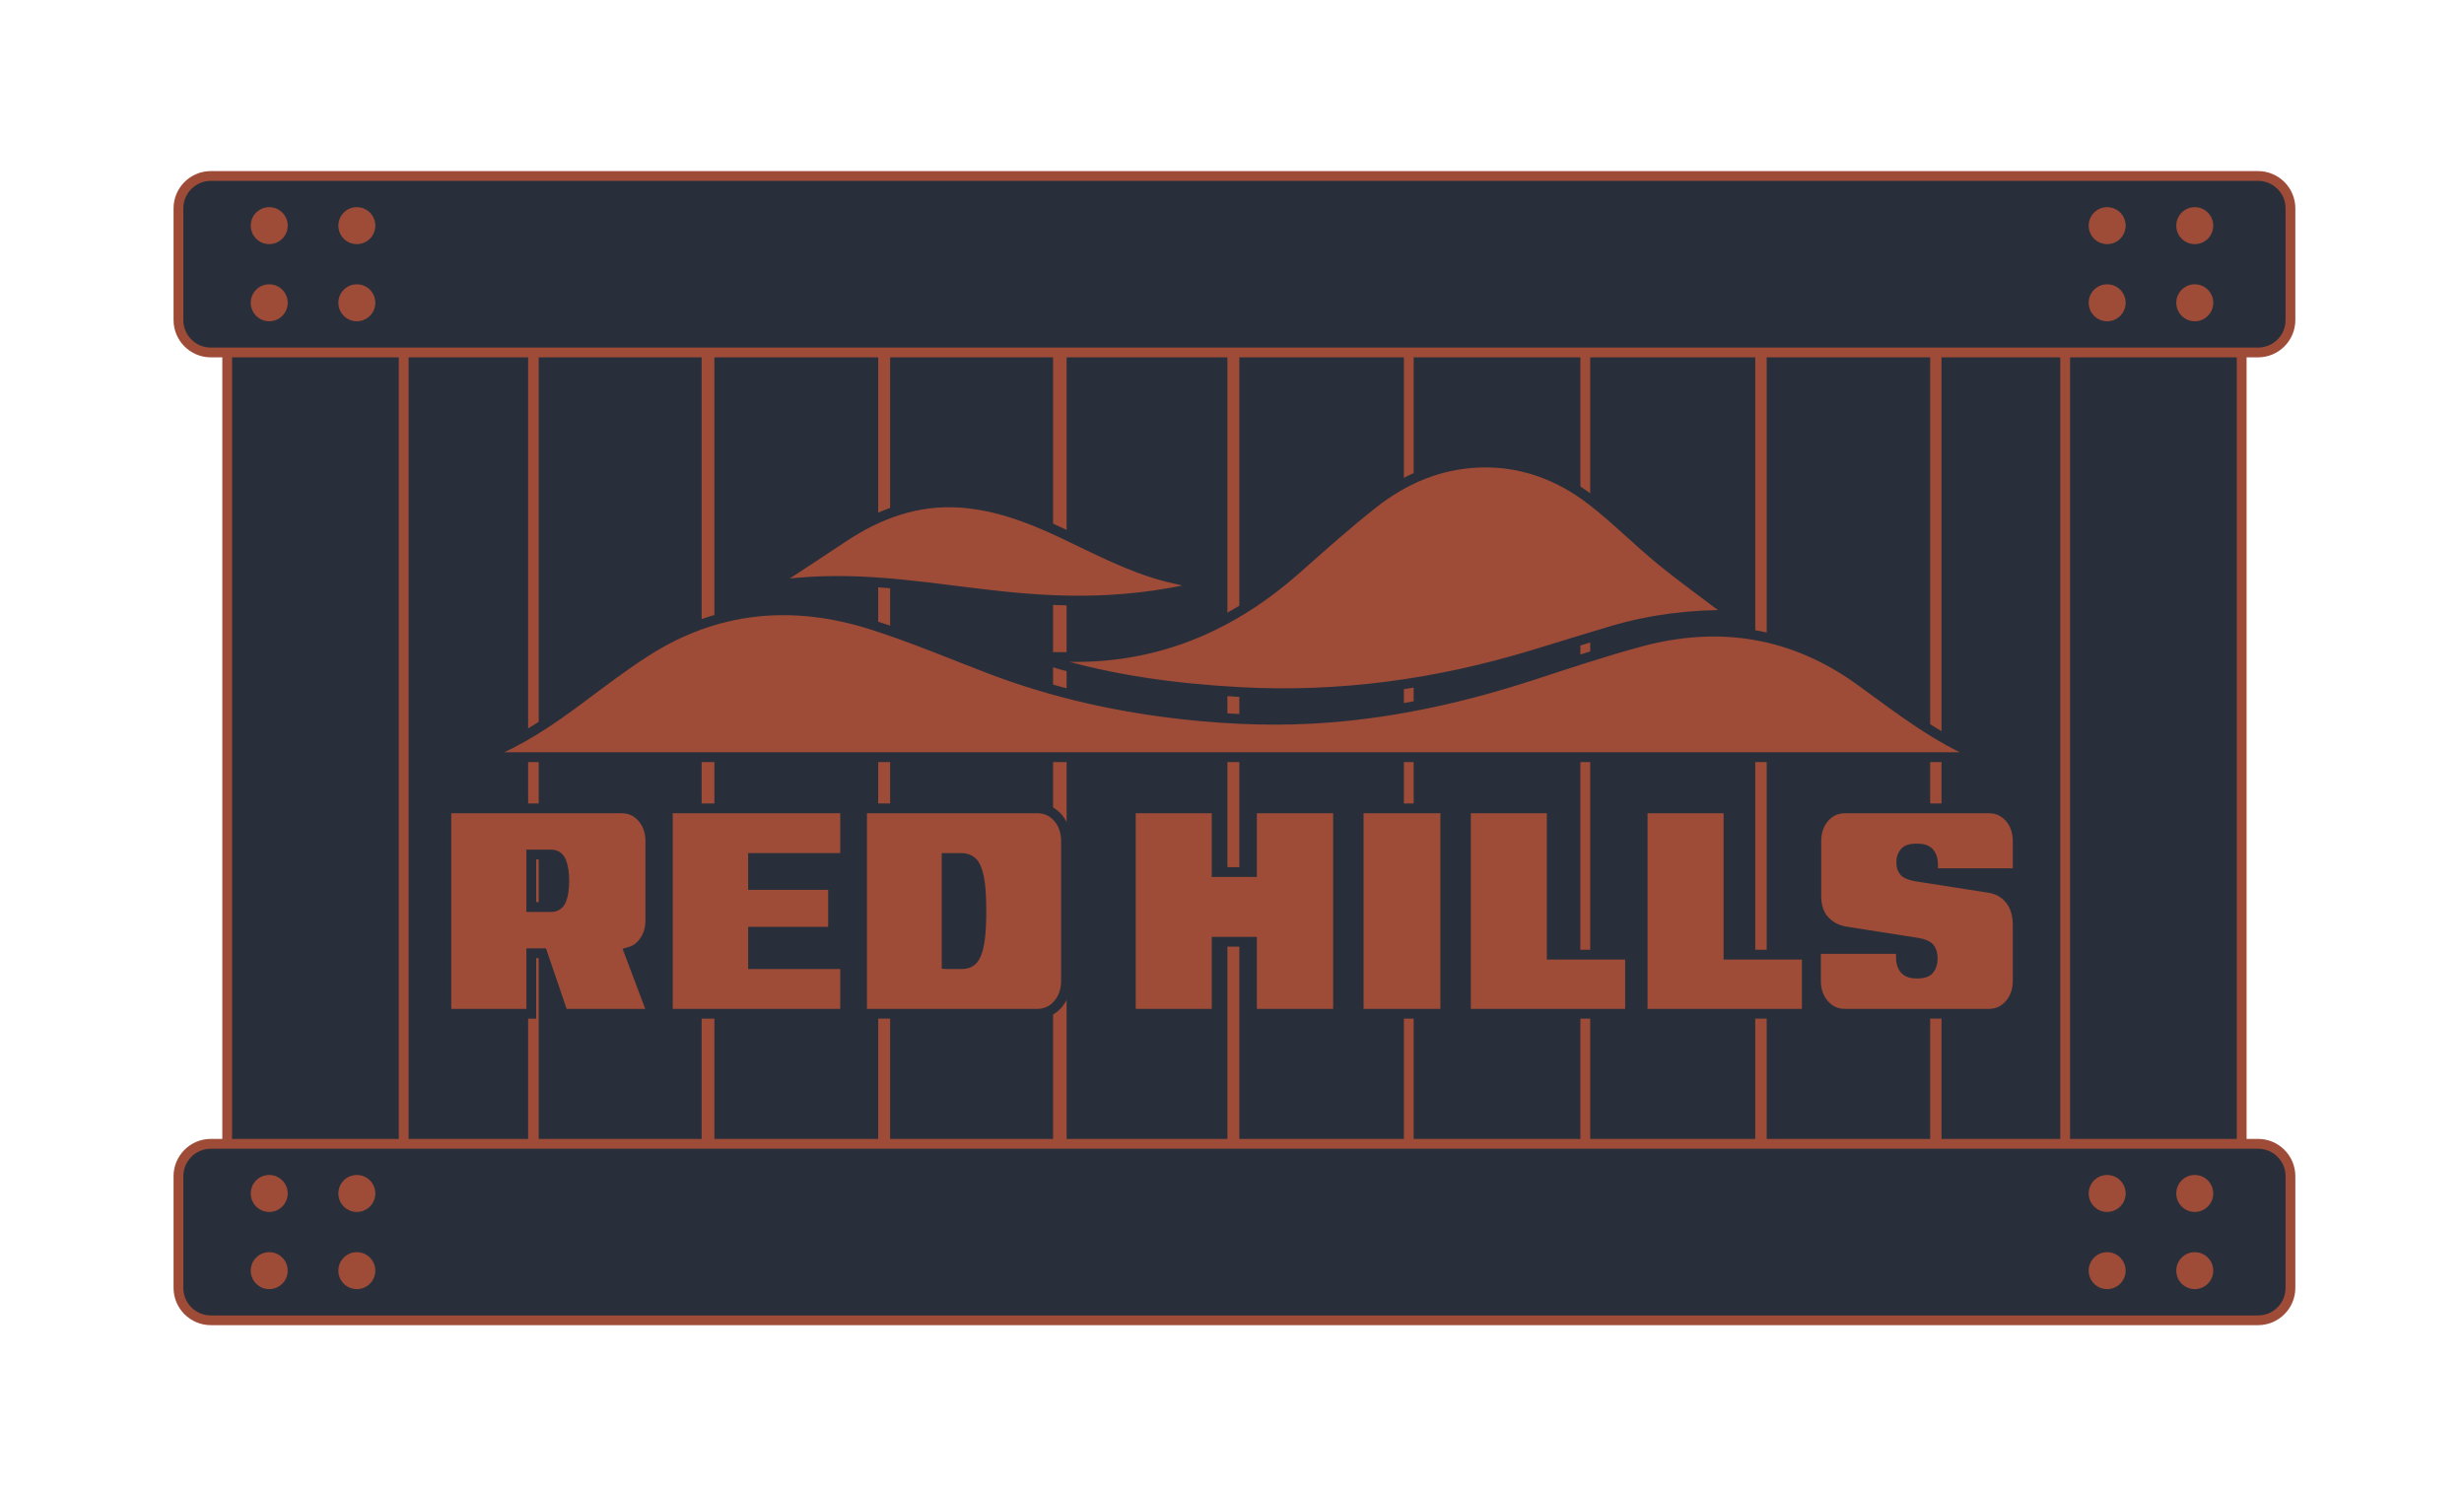 <?xml version="1.0" encoding="UTF-8"?>
<svg id="Art" xmlns="http://www.w3.org/2000/svg" width="504" height="306.09" viewBox="0 0 504 306.09">
  <defs>
    <style>
      .cls-1, .cls-2 {
        fill: #9e4b38;
      }

      .cls-1, .cls-3 {
        stroke-width: 0px;
      }

      .cls-2 {
        stroke: #292f3a;
        stroke-miterlimit: 10;
        stroke-width: 2px;
      }

      .cls-3 {
        fill: #292f3a;
      }
    </style>
  </defs>
  <path class="cls-3" d="M468.5,65.48c0,3.66-2.96,6.62-6.62,6.62h-3.35v161.88h3.35c3.66,0,6.62,2.96,6.62,6.62v22.86c0,3.66-2.96,6.62-6.62,6.62H43.12c-3.66,0-6.62-2.96-6.62-6.62v-22.86c0-3.66,2.96-6.62,6.62-6.62h3.35V72.1h-3.35c-3.66,0-6.62-2.96-6.62-6.62v-22.86c0-3.66,2.96-6.62,6.62-6.62h418.76c3.66,0,6.62,2.96,6.62,6.62v22.86Z"/>
  <path class="cls-1" d="M461.88,73.1c4.2,0,7.62-3.42,7.62-7.62v-22.86c0-4.2-3.42-7.62-7.62-7.62H43.12c-4.2,0-7.62,3.42-7.62,7.62v22.86c0,4.2,3.42,7.62,7.62,7.62h2.35v159.88h-2.35c-4.2,0-7.62,3.42-7.62,7.62v22.86c0,4.2,3.42,7.62,7.62,7.62h418.76c4.2,0,7.62-3.42,7.62-7.62v-22.86c0-4.2-3.42-7.62-7.62-7.62h-2.35V73.1h2.35ZM43.12,71.1c-3.1,0-5.62-2.52-5.62-5.62v-22.86c0-3.1,2.52-5.62,5.62-5.62h418.76c3.1,0,5.62,2.52,5.62,5.62v22.86c0,3.1-2.52,5.62-5.62,5.62H43.12ZM421.42,232.98h-24.29V73.1h24.29v159.88ZM108.03,232.98h-24.45V73.1h24.45v159.88ZM143.52,232.98h-33.33V73.1h33.33v159.88ZM179.63,232.98h-33.5V73.1h33.5v159.88ZM215.4,232.98h-33.33V73.1h33.33v159.88ZM251.06,232.98h-32.89V73.1h32.89v159.88ZM287.16,232.98h-33.66V73.1h33.66v159.88ZM323.26,232.98h-34.1V73.1h34.1v159.88ZM359.03,232.98h-33.76V73.1h33.76v159.88ZM394.81,232.98h-33.44V73.1h33.44v159.88ZM47.47,73.1h34.1v159.88h-34.1V73.1ZM467.5,240.61v22.86c0,3.1-2.52,5.62-5.62,5.62H43.12c-3.1,0-5.62-2.52-5.62-5.62v-22.86c0-3.1,2.52-5.62,5.62-5.62h418.76c3.1,0,5.62,2.52,5.62,5.62ZM423.42,232.98V73.1h34.1v159.88h-34.1Z"/>
  <g>
    <g>
      <path class="cls-2" d="M405.55,154.89H98.98c.31-.28.43-.48.61-.55,6.96-2.75,13.06-6.91,19.02-11.35,4.4-3.29,8.78-6.63,13.39-9.6,14.5-9.34,30.13-10.74,46.33-5.59,8.27,2.63,16.29,6.04,24.41,9.13,12.75,4.85,25.94,7.76,39.49,9.25,9.98,1.09,19.96,1.41,29.95.6,14.02-1.13,27.64-4.22,41-8.56,7.44-2.42,14.86-4.92,22.41-6.95,16.2-4.35,31.27-1.89,44.99,8.05,7.93,5.75,15.66,11.85,24.97,15.58Z"/>
      <path class="cls-2" d="M354.37,125.79c-8.49-.11-16.71.89-24.76,3.29-5.37,1.6-10.72,3.26-16.07,4.89-19.58,5.96-39.59,8.72-60.04,7.59-13.07-.72-26.01-2.43-38.6-6.23-.44-.13-.87-.31-1.31-.46.02-.16.03-.31.05-.47,2.26,0,4.51.01,6.77,0,17.31-.1,32-6.66,44.81-18,5.17-4.58,10.33-9.21,15.76-13.47,6.29-4.94,13.49-7.99,21.59-8.29,8.55-.32,16.21,2.54,22.88,7.65,4.98,3.82,9.41,8.35,14.28,12.33,4.57,3.74,9.39,7.18,14.1,10.75.18.14.36.28.54.42Z"/>
      <path class="cls-2" d="M157.38,119.87c4.88-3.21,9.99-6.52,15.05-9.9,7.28-4.86,15.16-7.74,24.02-7.13,7.24.5,13.93,3.01,20.44,6.06,7.14,3.34,14.09,7.14,21.79,9.11,2.44.62,4.92,1.09,7.38,1.87-36.15,8.65-58.16-4.73-88.69,0Z"/>
    </g>
    <g>
      <path class="cls-2" d="M133.43,207.38l-4.76-12.61c1.03-.28,1.93-.84,2.68-1.71,1.11-1.29,1.67-2.89,1.67-4.81v-16.14c0-1.96-.56-3.57-1.67-4.84-1.11-1.27-2.53-1.91-4.25-1.91h-35.8v42.02h17.37v-12.38h2.29l4.23,12.38h18.25ZM108.67,174.81h4.05c1.02,0,1.72.49,2.11,1.47.39.98.59,2.27.59,3.87,0,1.68-.2,3-.59,3.96-.39.96-1.1,1.44-2.11,1.44h-4.05v-10.74Z"/>
      <path class="cls-2" d="M136.6,207.38v-42.02h36.27v10.15h-18.84v5.52h16.37v9.57h-16.37v6.63h18.84v10.15h-36.27Z"/>
      <path class="cls-2" d="M176.33,207.38v-42.02h35.8c1.72,0,3.14.64,4.25,1.91,1.11,1.27,1.67,2.89,1.67,4.84v28.52c0,1.92-.56,3.52-1.67,4.81-1.11,1.29-2.53,1.94-4.25,1.94h-35.8ZM193.64,197.23h3.17c.55,0,1.07-.13,1.56-.38.49-.25.91-.75,1.26-1.5.35-.74.62-1.84.82-3.29.2-1.45.29-3.38.29-5.81,0-3.13-.18-5.46-.53-6.98-.35-1.53-.82-2.53-1.41-3.02-.59-.49-1.25-.73-2-.73h-3.17v21.71Z"/>
      <path class="cls-2" d="M231.31,207.38v-42.02h17.55v13.03h7.22v-13.03h17.61v42.02h-17.61v-14.73h-7.22v14.73h-17.55Z"/>
      <path class="cls-2" d="M277.91,207.38v-42.02h17.72v42.02h-17.72Z"/>
      <path class="cls-2" d="M299.85,207.38v-42.02h17.55v29.93h16.02v12.09h-33.57Z"/>
      <path class="cls-2" d="M336,207.38v-42.02h17.55v29.93h16.02v12.09h-33.57Z"/>
      <path class="cls-2" d="M377.38,207.38c-1.72,0-3.14-.65-4.26-1.94-1.11-1.29-1.67-2.89-1.67-4.81v-6.51h17.37v1.76c0,1.02.25,1.82.76,2.41.51.59,1.37.88,2.58.88s2.09-.29,2.52-.88c.43-.59.65-1.31.65-2.17,0-1.02-.23-1.77-.67-2.26-.45-.49-1.3-.83-2.55-1.03l-14.61-2.29c-1.8-.31-3.25-1.09-4.34-2.32-1.1-1.23-1.64-2.88-1.64-4.96v-11.15c0-1.96.56-3.57,1.67-4.84,1.11-1.27,2.53-1.91,4.25-1.91h29.34c1.72,0,3.14.64,4.26,1.91,1.11,1.27,1.67,2.89,1.67,4.84v6.51h-17.31v-1.76c0-1.02-.24-1.82-.73-2.41-.49-.59-1.36-.88-2.61-.88s-2.04.26-2.49.79c-.45.53-.68,1.2-.68,2.02,0,.86.21,1.52.65,1.97s1.29.77,2.58.97l14.61,2.29c1.84.27,3.3,1.08,4.37,2.41,1.08,1.33,1.61,3.09,1.61,5.28v11.33c0,1.92-.56,3.52-1.67,4.81-1.11,1.29-2.53,1.94-4.26,1.94h-29.4Z"/>
    </g>
  </g>
  <g>
    <g>
      <circle class="cls-1" cx="55.07" cy="46.16" r="3.78"/>
      <circle class="cls-1" cx="55.07" cy="61.94" r="3.78"/>
      <circle class="cls-1" cx="72.99" cy="46.16" r="3.78"/>
      <circle class="cls-1" cx="72.99" cy="61.94" r="3.78"/>
    </g>
    <g>
      <circle class="cls-1" cx="55.07" cy="244.14" r="3.78"/>
      <circle class="cls-1" cx="55.07" cy="259.93" r="3.78"/>
      <circle class="cls-1" cx="72.99" cy="244.14" r="3.78"/>
      <circle class="cls-1" cx="72.99" cy="259.93" r="3.78"/>
    </g>
    <g>
      <circle class="cls-1" cx="431.01" cy="46.16" r="3.78"/>
      <circle class="cls-1" cx="431.01" cy="61.94" r="3.78"/>
      <circle class="cls-1" cx="448.93" cy="46.16" r="3.78"/>
      <circle class="cls-1" cx="448.93" cy="61.94" r="3.78"/>
    </g>
    <g>
      <circle class="cls-1" cx="431.01" cy="244.14" r="3.78"/>
      <circle class="cls-1" cx="431.01" cy="259.93" r="3.78"/>
      <circle class="cls-1" cx="448.93" cy="244.14" r="3.78"/>
      <circle class="cls-1" cx="448.93" cy="259.93" r="3.78"/>
    </g>
  </g>
</svg>